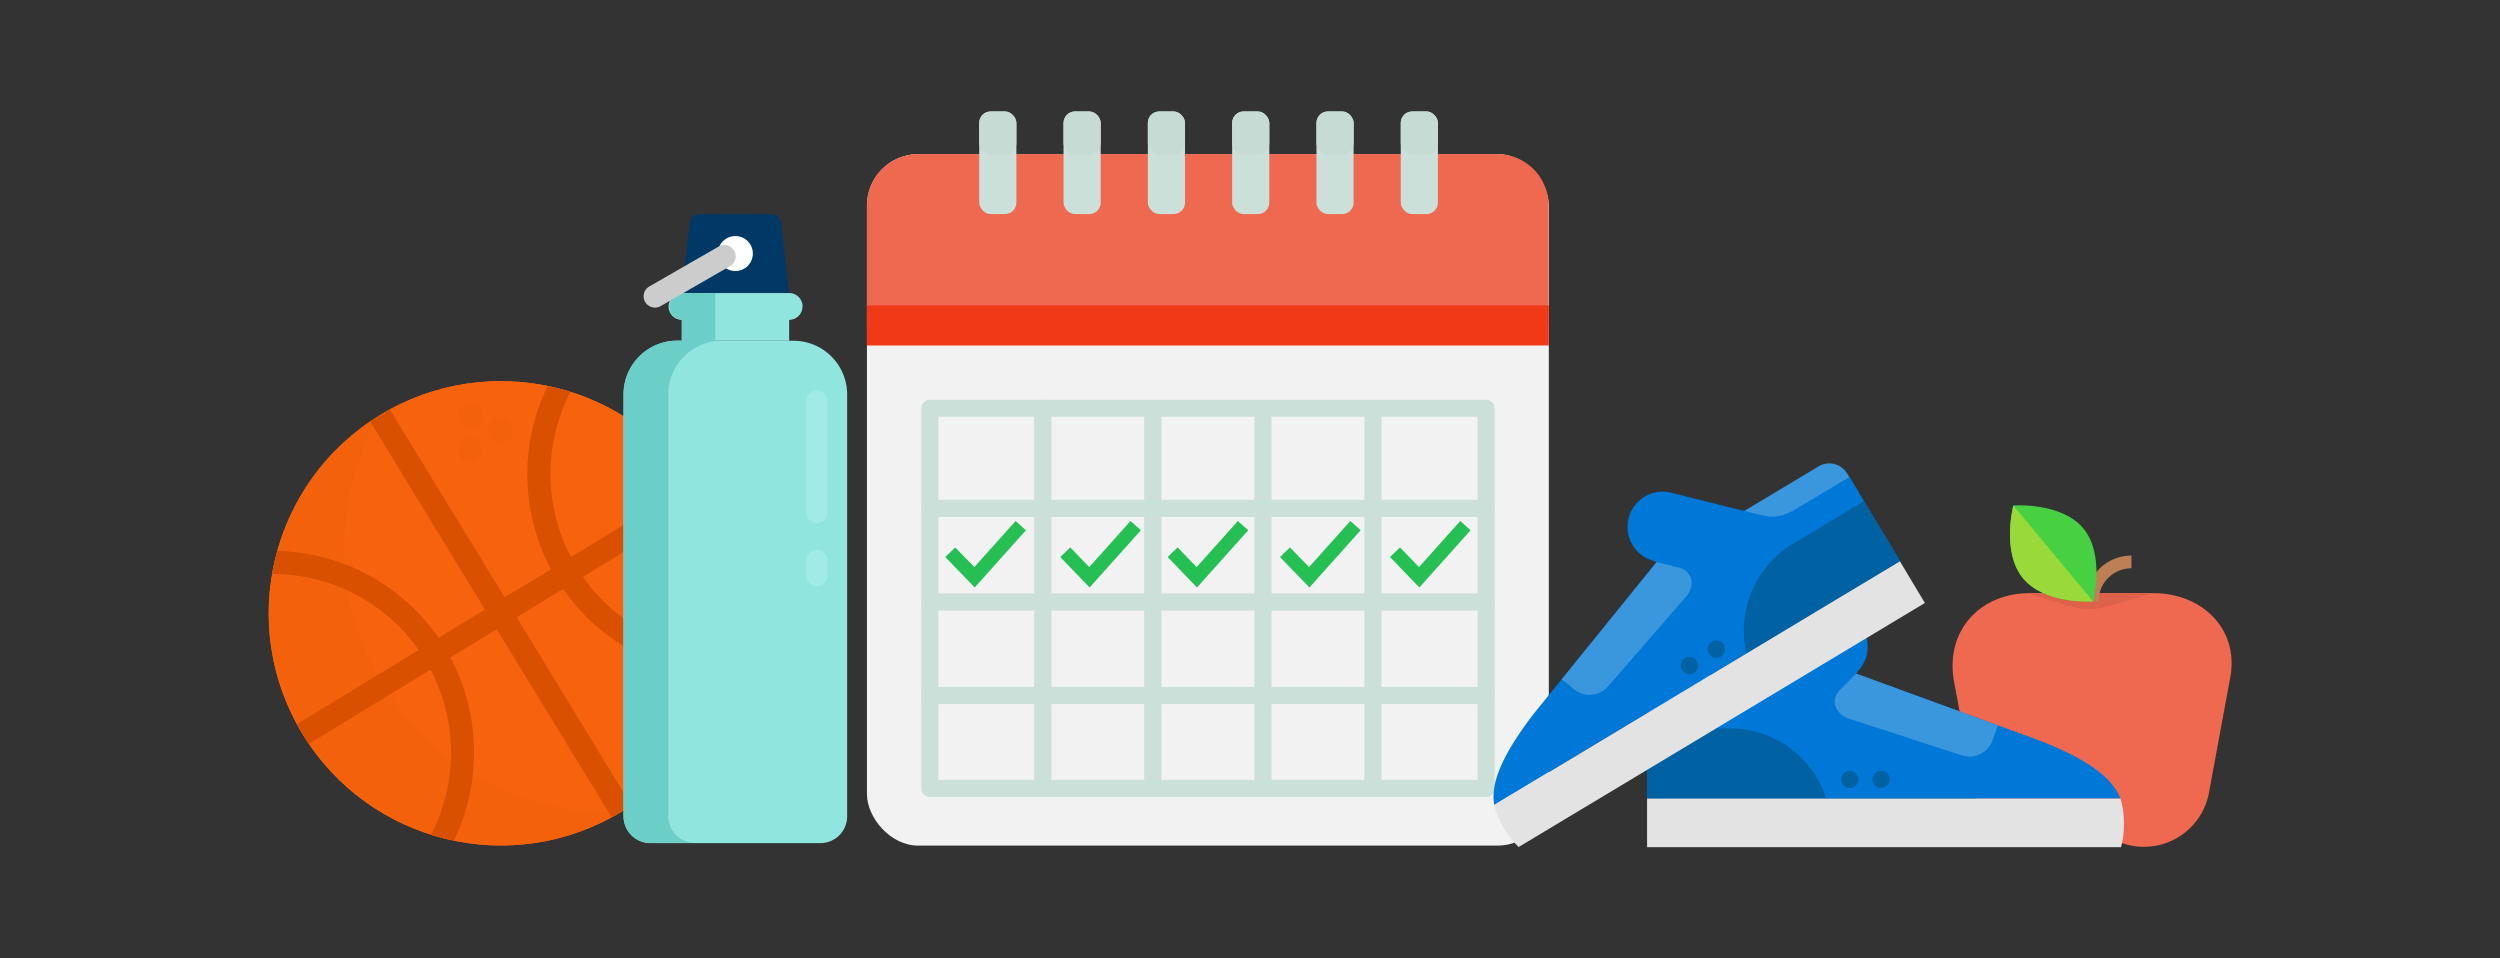 <svg xmlns="http://www.w3.org/2000/svg" viewBox="0 0 360 138"><rect x="0" y="0" width="360" height="138" fill="#333333" stroke="none"/><defs><style>.cls-1{isolation:isolate;}.cls-2,.cls-26{fill:none;}.cls-3{fill:#f2f2f2;}.cls-4{fill:#ef6950;}.cls-5{fill:#cae0d9;}.cls-6{fill:#f03a17;}.cls-7{fill:#c5dbd4;}.cls-8{fill:#de614a;}.cls-9{fill:#bd7f54;}.cls-10{fill:#47d041;}.cls-11{fill:#9ad93a;}.cls-12{fill:#3a96dd;}.cls-13{fill:#0078d7;}.cls-14{fill:#0061a3;}.cls-15{fill:#e3e3e3;}.cls-16{fill:#f7630c;}.cls-17,.cls-18{fill:#d95100;}.cls-18{opacity:0.1;mix-blend-mode:multiply;}.cls-19{fill:#91e5df;}.cls-20{fill:#003966;}.cls-21{fill:#fff;}.cls-22{fill:#6ccfc7;}.cls-23{fill:#ccc;}.cls-24{opacity:0.3;}.cls-25{fill:#c6f7f4;}.cls-26{stroke:#25bf54;stroke-miterlimit:10;stroke-width:2px;}</style></defs><title>set_duration_360x138ep</title><g class="cls-1"><g id="set_duration" data-name="set duration"><rect class="cls-2" width="360" height="138"/><rect class="cls-3" x="124.84" y="22.19" width="98.19" height="99.58" rx="7.41" ry="7.41"/><path class="cls-4" d="M223,29.6a7.41,7.41,0,0,0-7.41-7.41H132.25a7.41,7.41,0,0,0-7.41,7.41V46.86H223V29.6Z"/><path class="cls-5" d="M214,114.77h-80.1a1.23,1.23,0,0,1-1.23-1.23V58.8a1.23,1.23,0,0,1,1.23-1.23H214a1.23,1.23,0,0,1,1.23,1.23v54.73A1.23,1.23,0,0,1,214,114.77Zm-78.86-2.47h77.63V60H135.12V112.3Z"/><path class="cls-5" d="M150.16,114.77a1.23,1.23,0,0,1-1.23-1.23V58.8a1.23,1.23,0,0,1,2.47,0v54.73A1.23,1.23,0,0,1,150.16,114.77Z"/><path class="cls-5" d="M166,114.77a1.23,1.23,0,0,1-1.23-1.23V58.8a1.23,1.23,0,0,1,2.47,0v54.73A1.23,1.23,0,0,1,166,114.77Z"/><path class="cls-5" d="M181.86,114.77a1.23,1.23,0,0,1-1.23-1.23V58.8a1.23,1.23,0,0,1,2.47,0v54.73A1.23,1.23,0,0,1,181.86,114.77Z"/><path class="cls-5" d="M197.7,114.77a1.23,1.23,0,0,1-1.23-1.23V58.8a1.23,1.23,0,0,1,2.47,0v54.73A1.23,1.23,0,0,1,197.7,114.77Z"/><path class="cls-5" d="M214,74.44h-80.1a1.23,1.23,0,1,1,0-2.47H214A1.23,1.23,0,1,1,214,74.44Z"/><path class="cls-5" d="M214,87.92h-80.1a1.23,1.23,0,1,1,0-2.47H214A1.23,1.23,0,1,1,214,87.92Z"/><path class="cls-5" d="M214,101.39h-80.1a1.23,1.23,0,1,1,0-2.47H214A1.23,1.23,0,1,1,214,101.39Z"/><rect class="cls-6" x="124.84" y="43.98" width="98.19" height="5.77"/><rect class="cls-5" x="141.01" y="16.05" width="5.35" height="14.78" rx="1.65" ry="1.65"/><rect class="cls-5" x="153.15" y="16.05" width="5.35" height="14.78" rx="1.65" ry="1.65"/><rect class="cls-5" x="165.29" y="16.05" width="5.35" height="14.78" rx="1.65" ry="1.65"/><rect class="cls-5" x="177.43" y="16.05" width="5.35" height="14.78" rx="1.65" ry="1.65"/><rect class="cls-5" x="189.57" y="16.05" width="5.35" height="14.78" rx="1.65" ry="1.65"/><rect class="cls-5" x="201.71" y="16.05" width="5.35" height="14.78" rx="1.65" ry="1.65"/><rect class="cls-7" x="141.01" y="16.05" width="5.35" height="6.23" rx="1.65" ry="1.65"/><rect class="cls-7" x="153.15" y="16.05" width="5.35" height="6.23" rx="1.65" ry="1.65"/><rect class="cls-7" x="165.29" y="16.05" width="5.35" height="6.23" rx="1.65" ry="1.65"/><rect class="cls-7" x="177.43" y="16.05" width="5.35" height="6.23" rx="1.65" ry="1.65"/><rect class="cls-7" x="189.57" y="16.05" width="5.35" height="6.23" rx="1.65" ry="1.65"/><rect class="cls-7" x="201.71" y="16.05" width="5.35" height="6.23" rx="1.65" ry="1.65"/><path class="cls-4" d="M310.19,85.42h-18c-6.78,0-12,5.09-10.86,12.44l3,16.24a9.52,9.52,0,0,0,16.89,4.19,9.53,9.53,0,0,0,16.88-4.19l3-16.24C322.62,90.57,317,85.42,310.19,85.42Z"/><path class="cls-8" d="M291.8,85.42l6.75,2a9.87,9.87,0,0,0,4.63,0l6.74-2H291.8Z"/><path class="cls-9" d="M302.19,86.62h-1.83A6.58,6.58,0,0,1,306.93,80v1.83A4.75,4.75,0,0,0,302.19,86.62Z"/><path class="cls-10" d="M300,76.09c3.17,3.81,1.4,10.5,1.4,10.5s-6.9.51-10.07-3.3-1.41-10.5-1.41-10.5S296.84,72.28,300,76.09Z"/><path class="cls-11" d="M301.41,86.6s-6.9.51-10.07-3.3-1.41-10.5-1.41-10.5"/><path class="cls-12" d="M260.65,100.21a3,3,0,0,0-3-3h-17.5a3,3,0,0,0-3,3V103a3,3,0,0,0,3,3h17.5a3,3,0,0,0,3-3v-2.79Z"/><path class="cls-13" d="M293.7,106.64L267.29,97l0.36-.48a5.07,5.07,0,0,0-7.16-7.16l-6.78,6.79c-4.07,3.93-3.86,4.63-8.55,4.63h-8V115l68.17,0C304.24,112.14,301,109.5,293.7,106.64Z"/><path class="cls-14" d="M249.05,104.87H237.17V115H263A14.66,14.66,0,0,0,249.05,104.87Z"/><path class="cls-15" d="M305.35,115l-68.17,0v7h68.24A13.09,13.09,0,0,0,305.35,115Z"/><path class="cls-12" d="M267.28,97L265,99.3c-1.57,1.57-.66,3.49,1.16,4.16l16.25,5.28a3.51,3.51,0,0,0,4.5-2.1l0.79-2.18Z"/><circle class="cls-14" cx="266.36" cy="112.22" r="1.25" transform="translate(69.82 324.15) rotate(-70)"/><circle class="cls-14" cx="270.88" cy="112.22" r="1.25" transform="translate(72.79 328.39) rotate(-70)"/><path class="cls-12" d="M245.87,80.26a3,3,0,0,1,1-4.1l15-9a3,3,0,0,1,4.1,1l1.44,2.39a3,3,0,0,1-1,4.1l-15,9a3,3,0,0,1-4.1-1Z"/><path class="cls-13" d="M220.85,102.79l17.69-21.84L238,80.73a5.07,5.07,0,0,1,2.45-9.83l9.31,2.33c5.51,1.27,5.7,2,9.71-.43l6.85-4.12,7.22,12,0.07,0.12-58.44,35.1C214.65,112.94,216.09,109,220.85,102.79Z"/><path class="cls-14" d="M258.21,78.28l10.19-6.12,5.13,8.54,0.07,0.12L251.48,94.11A14.66,14.66,0,0,1,258.21,78.28Z"/><path class="cls-15" d="M215.15,115.93l58.44-35.1,3.59,6-58.49,35.14A13.09,13.09,0,0,1,215.15,115.93Z"/><path class="cls-12" d="M238.55,80.95l3.14,0.76c2.15,0.54,2.37,2.65,1.15,4.16L231.63,98.76a3.51,3.51,0,0,1-4.94.52l-1.8-1.46Z"/><circle class="cls-14" cx="247.16" cy="93.5" r="1.26" transform="translate(18.97 226.76) rotate(-51.01)"/><circle class="cls-14" cx="243.28" cy="95.83" r="1.26" transform="translate(15.71 224.59) rotate(-51)"/><circle class="cls-16" cx="72.12" cy="88.33" r="33.43" transform="translate(-35.44 50.46) rotate(-31.38)"/><circle class="cls-16" cx="72.12" cy="88.33" r="33.43" transform="translate(-35.44 50.46) rotate(-31.38)"/><path class="cls-17" d="M100.66,70.92q-0.44-.72-0.9-1.4L82.21,80.22a25.76,25.76,0,0,1-.06-23.78,33.91,33.91,0,0,0-3.29-.85A29.08,29.08,0,0,0,79.36,82L72.67,86,56.16,59q-0.73.4-1.44,0.83t-1.4.9L69.83,87.77l-6.68,4.07A29.08,29.08,0,0,0,39.93,79.33a33.59,33.59,0,0,0-.75,3.32A25.76,25.76,0,0,1,60.29,93.59l-17.55,10.7q0.4,0.73.83,1.44t0.9,1.4L62,96.43a25.76,25.76,0,0,1,.06,23.78,33.56,33.56,0,0,0,3.29.85,29.08,29.08,0,0,0-.5-26.37l6.68-4.07L88.08,117.7q0.73-.4,1.44-0.83t1.4-.9L74.41,88.88l6.68-4.07a29.08,29.08,0,0,0,23.22,12.51,33.55,33.55,0,0,0,.75-3.31A25.76,25.76,0,0,1,83.94,83.07l17.55-10.7Q101.1,71.64,100.66,70.92Z"/><path class="cls-18" d="M55.22,98.64a38.19,38.19,0,0,1-.58-38.8,33.43,33.43,0,0,0,34.81,57.08A38.19,38.19,0,0,1,55.22,98.64Z"/><circle class="cls-18" cx="72.06" cy="62.03" r="1.82" transform="translate(-21.76 46.59) rotate(-31.38)"/><circle class="cls-18" cx="67.62" cy="64.74" r="1.82" transform="translate(-23.82 44.67) rotate(-31.38)"/><circle class="cls-18" cx="67.68" cy="59.84" r="1.82" transform="translate(-21.26 43.99) rotate(-31.38)"/><path class="cls-19" d="M115.57,44.13a1.93,1.93,0,0,0-1.93-1.93H98.21a1.93,1.93,0,0,0-1.93,1.93h0a1.93,1.93,0,0,0,1.93,1.93h15.42a1.93,1.93,0,0,0,1.93-1.93h0Z"/><rect class="cls-19" x="98.16" y="42.2" width="15.48" height="6.87"/><path class="cls-20" d="M113.63,42.2l-1.14-10.07A1.52,1.52,0,0,0,111,30.82H100.77a1.52,1.52,0,0,0-1.47,1.31L98.16,42.2"/><circle class="cls-21" cx="105.89" cy="36.51" r="2.52"/><path class="cls-19" d="M114.27,49.07H97.52a7.73,7.73,0,0,0-7.73,7.73v60.75a3.86,3.86,0,0,0,3.86,3.86h24.48a3.86,3.86,0,0,0,3.86-3.86V56.8A7.73,7.73,0,0,0,114.27,49.07Z"/><path class="cls-22" d="M103,49.07V42.19h-4.8a1.93,1.93,0,0,0,0,3.85v3H97.52a7.73,7.73,0,0,0-7.73,7.73v60.75a3.86,3.86,0,0,0,3.86,3.86h6.44a3.86,3.86,0,0,1-3.86-3.86V56.8a7.73,7.73,0,0,1,6.69-7.66h0"/><path class="cls-23" d="M105.73,36.09a1.63,1.63,0,0,1-.6,2.23l-10,5.76a1.64,1.64,0,0,1-2.23-.6h0a1.63,1.63,0,0,1,.6-2.23l10-5.75a1.63,1.63,0,0,1,2.23.6h0Z"/><g class="cls-24"><path class="cls-25" d="M117.62,75.31a1.54,1.54,0,0,1-1.54-1.54v-16a1.54,1.54,0,0,1,3.08,0v16A1.54,1.54,0,0,1,117.62,75.31Z"/></g><g class="cls-24"><path class="cls-25" d="M117.62,84.41a1.54,1.54,0,0,1-1.54-1.54V80.73a1.54,1.54,0,1,1,3.08,0v2.15A1.54,1.54,0,0,1,117.62,84.41Z"/></g><polyline class="cls-26" points="153.4 79.52 156.88 83.13 163.54 75.69"/><polyline class="cls-26" points="136.84 79.52 140.33 83.13 146.99 75.69"/><polyline class="cls-26" points="168.86 79.52 172.34 83.13 179 75.69"/><polyline class="cls-26" points="185.04 79.52 188.53 83.13 195.19 75.69"/><polyline class="cls-26" points="200.88 79.52 204.36 83.13 211.02 75.69"/></g></g></svg>
